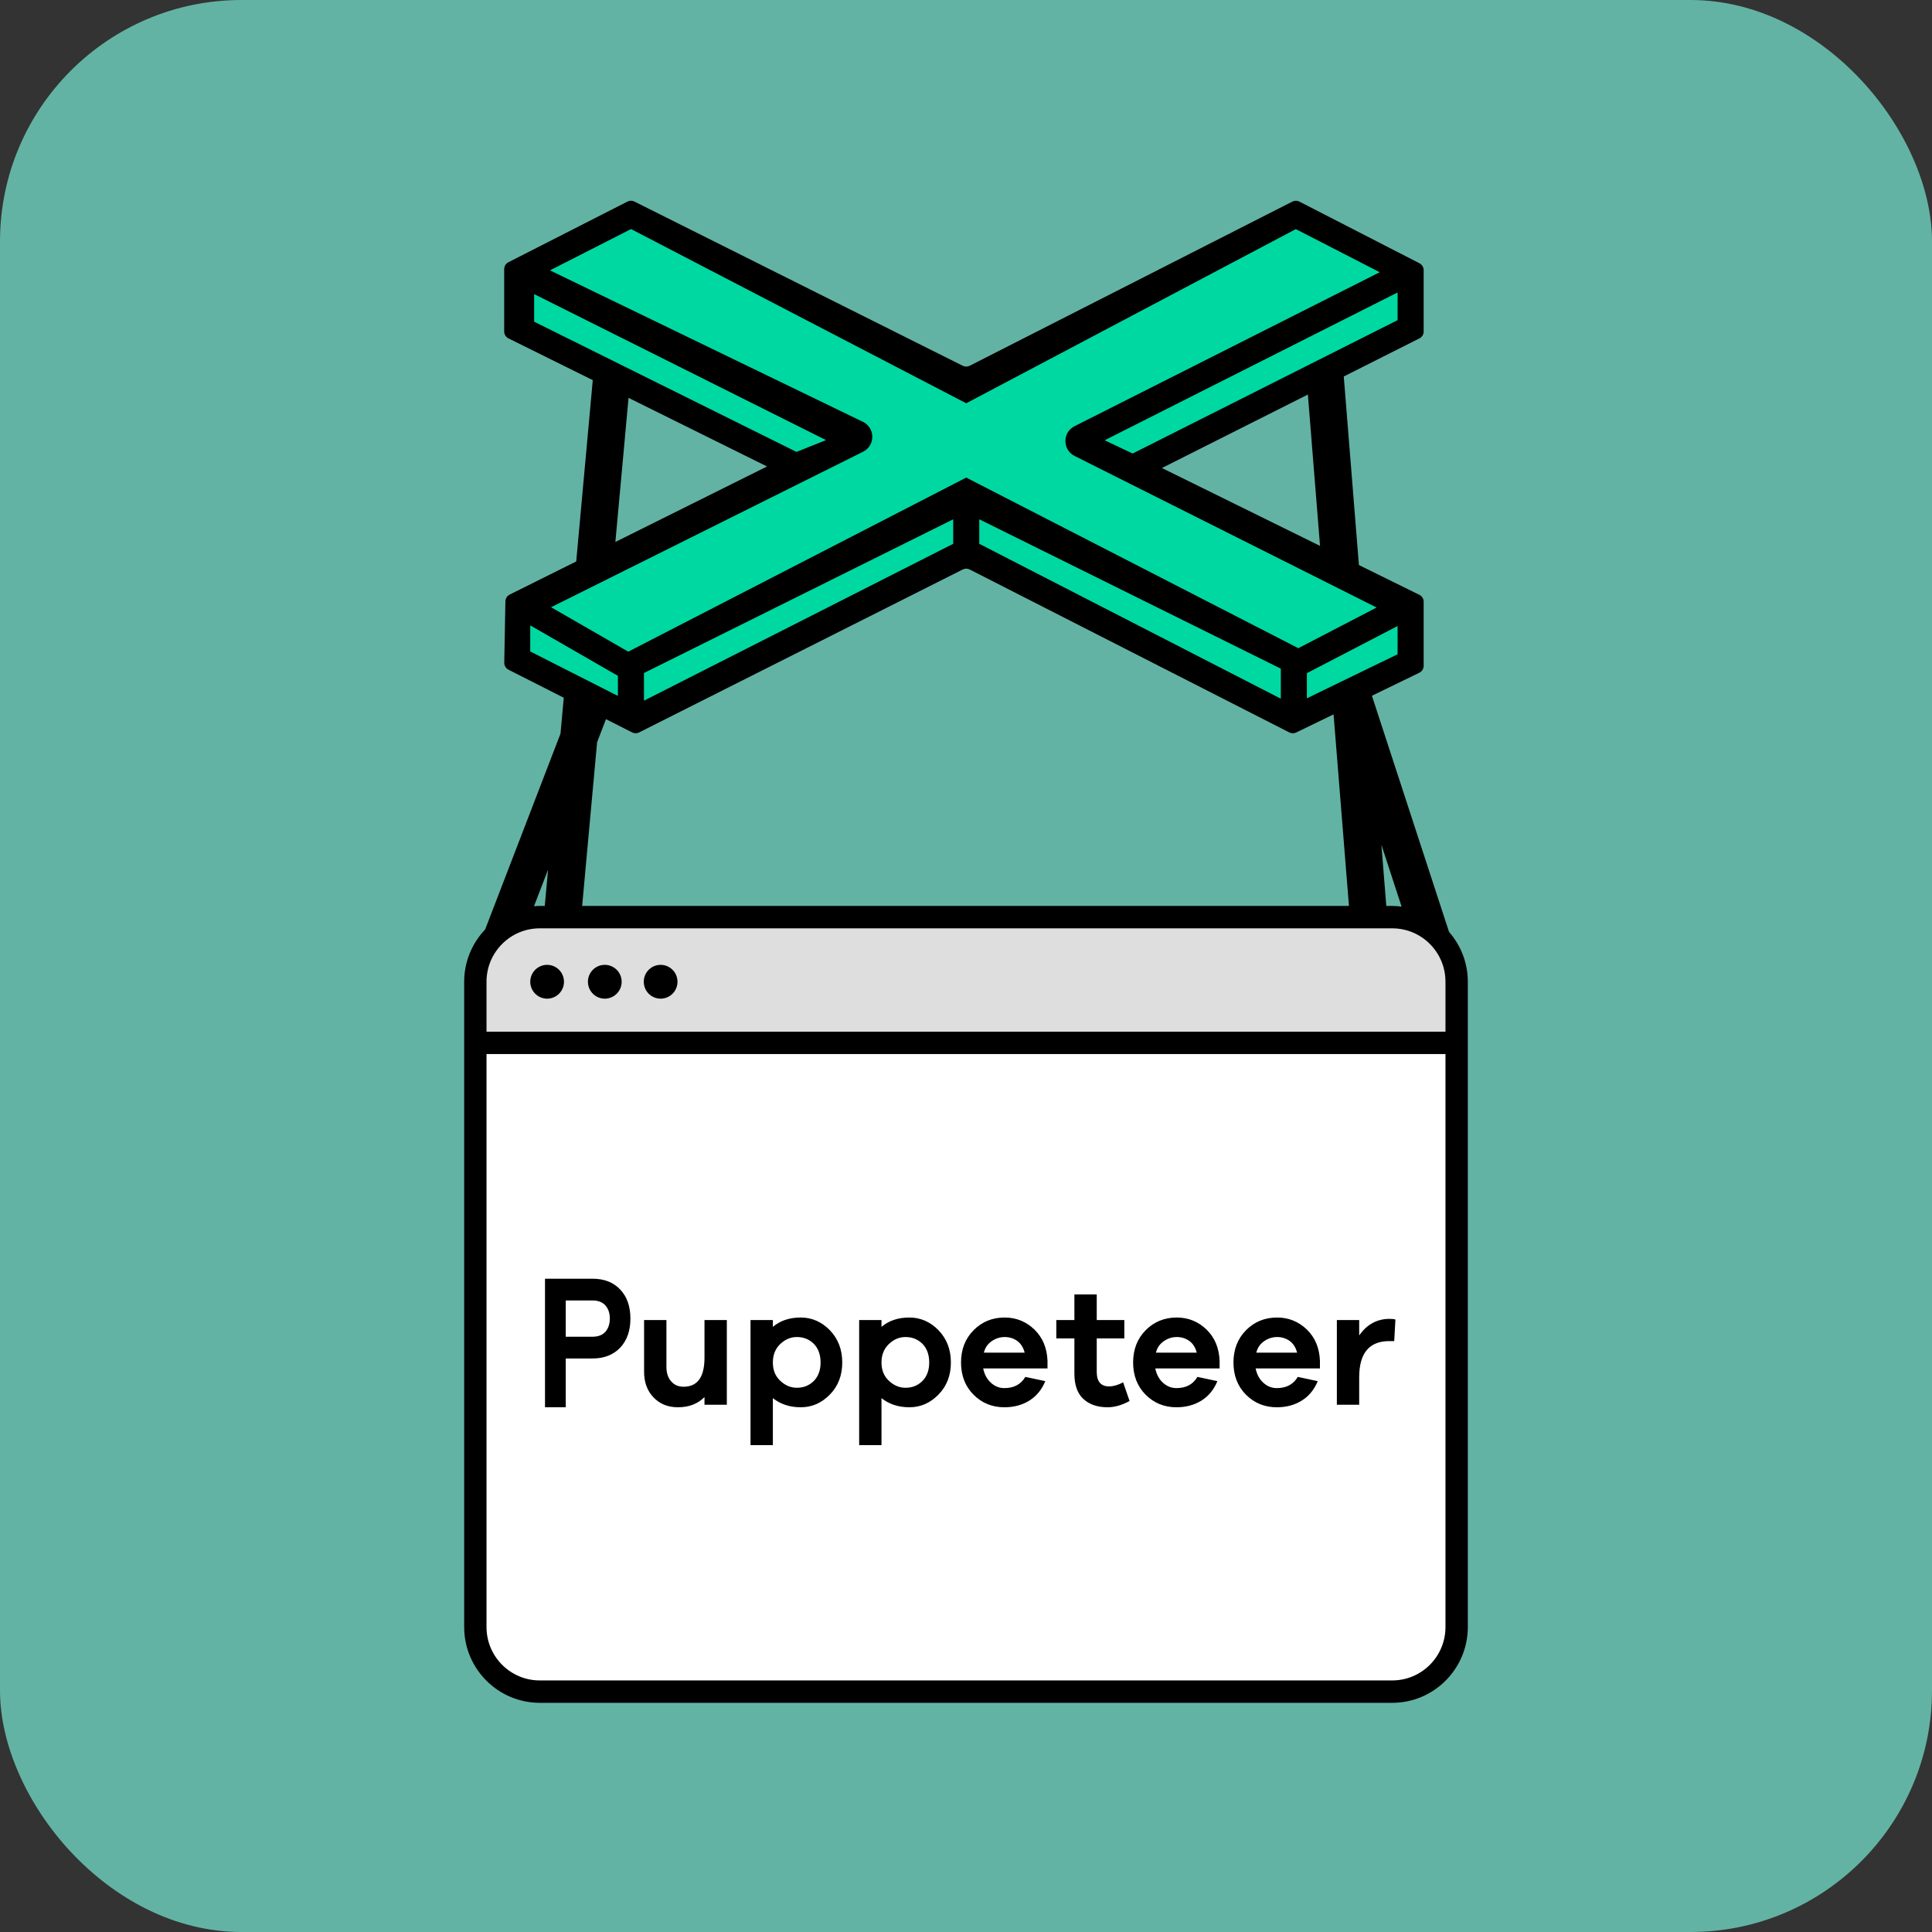 <svg xmlns="http://www.w3.org/2000/svg" width="160" height="160" fill="none" viewBox="0 0 160 160"><rect x="0" y="0" width="160" height="160" fill="#333333" stroke="none"/><rect width="160" height="160" fill="#63B3A4" rx="20"/><g clip-path="url(#clip0_781_8175)"><path fill="#DFDEDF" d="M120.721 86.365H39.153V81.753C39.153 78.654 41.658 76.142 44.749 76.142H115.125C118.215 76.142 120.721 78.654 120.721 81.753V86.365Z"/><path fill="#fff" d="M115.039 139.851H44.835C41.697 139.851 39.153 137.3 39.153 134.154V86.365H120.721V134.154C120.721 137.3 118.177 139.851 115.039 139.851"/><path fill="#000" d="M119.708 85.438V81.302C119.708 78.86 117.734 76.881 115.299 76.881H44.701C42.265 76.881 40.291 78.86 40.291 81.302V85.438H119.708ZM119.708 134.745V87.293H40.291V134.745C40.291 137.186 42.265 139.166 44.701 139.166H115.299C117.734 139.166 119.708 137.186 119.708 134.745V134.745ZM45.115 75.026L45.389 72.02L44.223 75.05C44.381 75.038 44.539 75.026 44.701 75.026H45.115ZM114.401 69.958L114.808 75.026H115.299C115.562 75.026 115.819 75.048 116.073 75.079L114.401 69.958ZM120.001 77.173C120.967 78.278 121.558 79.72 121.558 81.302V134.745C121.558 138.205 118.75 141.02 115.299 141.02H44.701C41.249 141.02 38.441 138.205 38.441 134.745V81.302C38.441 79.625 39.105 78.103 40.177 76.976L46.418 60.759L49.139 30.956L52.209 31.238L49.757 58.091L50.621 58.425L49.449 61.471L48.211 75.026H111.715L108.191 31.164L111.264 30.915L113.342 56.784L113.344 56.784L120.001 77.173ZM45.31 79.904C46.082 79.904 46.707 80.531 46.707 81.304C46.707 82.078 46.082 82.705 45.31 82.705C44.539 82.705 43.914 82.078 43.914 81.304C43.914 80.531 44.539 79.904 45.31 79.904ZM50.086 79.904C50.857 79.904 51.483 80.531 51.483 81.304C51.483 82.078 50.857 82.705 50.086 82.705C49.314 82.705 48.689 82.078 48.689 81.304C48.689 80.531 49.314 79.904 50.086 79.904ZM54.711 79.904C55.482 79.904 56.107 80.531 56.107 81.304C56.107 82.078 55.482 82.705 54.711 82.705C53.939 82.705 53.314 82.078 53.314 81.304C53.314 80.531 53.939 79.904 54.711 79.904Z"/><path fill="#000" d="M50.137 110.292C50.377 110.014 50.503 109.648 50.503 109.194C50.503 108.739 50.377 108.388 50.137 108.11C49.884 107.831 49.53 107.699 49.076 107.699H46.853V110.702H49.076C49.53 110.702 49.884 110.57 50.137 110.292ZM49.076 105.898C50.035 105.898 50.794 106.191 51.362 106.792C51.93 107.392 52.208 108.197 52.208 109.194C52.208 110.204 51.93 110.995 51.375 111.595C50.806 112.196 50.048 112.503 49.076 112.503H46.853V116.544H45.135V105.898H49.076ZM58.343 112.427V109.322H60.193V116.333H58.343V115.701C57.783 116.263 57.054 116.544 56.143 116.544C55.302 116.544 54.629 116.263 54.111 115.715C53.592 115.167 53.34 114.465 53.34 113.594V109.322H55.19V113.2C55.19 113.692 55.316 114.099 55.582 114.395C55.835 114.69 56.171 114.844 56.605 114.844C57.769 114.844 58.343 114.043 58.343 112.427V112.427ZM67.41 114.352C67.775 113.973 67.957 113.467 67.957 112.835C67.957 112.203 67.775 111.682 67.41 111.303C67.032 110.924 66.569 110.727 65.995 110.727C65.476 110.727 65.014 110.924 64.607 111.317C64.201 111.711 64.005 112.216 64.005 112.835C64.005 113.453 64.201 113.959 64.607 114.338C65.014 114.732 65.476 114.929 65.995 114.929C66.569 114.929 67.032 114.732 67.41 114.352V114.352ZM66.317 109.111C67.228 109.111 68.041 109.463 68.728 110.165C69.415 110.882 69.751 111.767 69.751 112.835C69.751 113.902 69.415 114.788 68.728 115.49C68.041 116.193 67.242 116.544 66.317 116.544C65.406 116.544 64.635 116.291 64.005 115.786V119.679H62.155V109.322H64.005V109.884C64.621 109.364 65.392 109.111 66.317 109.111V109.111ZM76.407 114.352C76.772 113.973 76.954 113.467 76.954 112.835C76.954 112.203 76.772 111.682 76.407 111.303C76.029 110.924 75.566 110.727 74.992 110.727C74.473 110.727 74.011 110.924 73.604 111.317C73.198 111.711 73.001 112.216 73.001 112.835C73.001 113.453 73.198 113.959 73.604 114.338C74.011 114.732 74.473 114.929 74.992 114.929C75.566 114.929 76.029 114.732 76.407 114.352V114.352ZM75.314 109.111C76.225 109.111 77.038 109.463 77.725 110.165C78.411 110.882 78.748 111.767 78.748 112.835C78.748 113.902 78.411 114.788 77.725 115.49C77.038 116.193 76.239 116.544 75.314 116.544C74.403 116.544 73.632 116.291 73.001 115.786V119.679H71.152V109.322H73.001V109.884C73.618 109.364 74.389 109.111 75.314 109.111V109.111ZM81.48 112.02H84.857C84.745 111.584 84.535 111.261 84.241 111.05C83.946 110.839 83.596 110.727 83.204 110.727C82.826 110.727 82.461 110.839 82.138 111.064C81.802 111.289 81.578 111.612 81.48 112.02ZM83.204 109.111C84.157 109.111 84.984 109.448 85.67 110.109C86.357 110.783 86.707 111.64 86.75 112.694V113.327H81.424C81.522 113.818 81.732 114.211 82.055 114.507C82.377 114.802 82.741 114.956 83.176 114.956C83.975 114.956 84.549 114.647 84.913 114.029L86.567 114.38C86.273 115.097 85.825 115.631 85.236 115.997C84.647 116.362 83.961 116.544 83.176 116.544C82.166 116.544 81.312 116.193 80.625 115.505C79.938 114.816 79.588 113.917 79.588 112.835C79.588 111.753 79.938 110.854 80.639 110.151C81.326 109.463 82.181 109.111 83.204 109.111V109.111ZM91.85 114.816C92.201 114.816 92.593 114.704 93.014 114.479L93.546 116.025C92.901 116.376 92.299 116.544 91.724 116.544C90.869 116.544 90.197 116.305 89.706 115.842C89.216 115.378 88.977 114.69 88.977 113.748V110.839H87.478V109.322H88.977V107.2H90.827V109.322H93.112V110.839H90.827V113.607C90.827 114.409 91.164 114.816 91.85 114.816V114.816ZM95.732 112.02H99.109C98.997 111.584 98.787 111.261 98.493 111.05C98.198 110.839 97.848 110.727 97.455 110.727C97.078 110.727 96.713 110.839 96.391 111.064C96.054 111.289 95.83 111.612 95.732 112.02ZM97.455 109.111C98.409 109.111 99.236 109.448 99.922 110.109C100.609 110.783 100.959 111.64 101.002 112.694V113.327H95.676C95.774 113.818 95.984 114.211 96.307 114.507C96.629 114.802 96.993 114.956 97.427 114.956C98.227 114.956 98.801 114.647 99.165 114.029L100.819 114.38C100.525 115.097 100.077 115.631 99.488 115.997C98.899 116.362 98.213 116.544 97.427 116.544C96.418 116.544 95.564 116.193 94.877 115.505C94.19 114.816 93.84 113.917 93.84 112.835C93.84 111.753 94.19 110.854 94.891 110.151C95.578 109.463 96.433 109.111 97.455 109.111V109.111ZM104.042 112.02H107.419C107.307 111.584 107.097 111.261 106.803 111.05C106.508 110.839 106.158 110.727 105.766 110.727C105.388 110.727 105.023 110.839 104.701 111.064C104.364 111.289 104.14 111.612 104.042 112.02ZM105.766 109.111C106.719 109.111 107.546 109.448 108.232 110.109C108.919 110.783 109.269 111.64 109.312 112.694V113.327H103.986C104.084 113.818 104.294 114.211 104.617 114.507C104.939 114.802 105.303 114.956 105.738 114.956C106.537 114.956 107.111 114.647 107.476 114.029L109.13 114.38C108.835 115.097 108.387 115.631 107.798 115.997C107.209 116.362 106.523 116.544 105.738 116.544C104.729 116.544 103.874 116.193 103.187 115.505C102.5 114.816 102.15 113.917 102.15 112.835C102.15 111.753 102.5 110.854 103.201 110.151C103.888 109.463 104.743 109.111 105.766 109.111V109.111ZM115.071 109.223C115.282 109.223 115.45 109.237 115.562 109.279L115.464 111.064H115.058C113.39 111.064 112.562 112.062 112.562 114.071V116.334H110.713V109.322H112.562V110.6C113.193 109.687 114.034 109.223 115.071 109.223Z"/><path fill="#00D8A2" d="M106.979 59.8L116.96 54.969V50.138L93.9 39.096L116.96 27.191V22.533L107.323 18.047L80.019 31.677L52.256 18.047L43.308 22.878V27.019L64.99 38.923L43.308 49.966V54.969L52.6 59.8L80.134 45.652L106.979 59.8Z"/><path fill="#000" d="M108.23 57.83V55.749L115.743 51.845V54.183L108.23 57.83ZM43.912 51.791L51.172 55.969V57.633L43.912 53.95V51.791ZM81.098 43.004L106.072 55.375V57.863L81.098 45.035V43.004ZM53.33 55.737L78.94 43.006V45.035L53.33 58.026V55.737ZM71.464 34.934L45.548 22.39L52.26 18.969L80.019 33.397L107.314 18.975L114.263 22.544L88.99 35.296C87.98 35.806 87.981 37.253 88.993 37.76L114.005 50.312L107.522 53.68L80.019 39.551L52.03 53.968L45.638 50.289L71.478 37.41C72.502 36.9 72.493 35.433 71.464 34.934V34.934ZM44.235 26.64V24.357L68.406 36.447L65.962 37.426L44.235 26.64ZM93.798 37.56C93.765 37.54 91.483 36.461 91.483 36.461L115.743 24.22V26.513L93.798 37.56ZM96.226 38.759L117.549 28.025C117.765 27.916 117.902 27.695 117.902 27.452V22.373C117.902 22.133 117.767 21.913 117.554 21.803L107.608 16.695C107.426 16.602 107.21 16.602 107.028 16.695L80.306 30.29C80.126 30.381 79.913 30.382 79.731 30.292L52.539 16.691C52.358 16.6 52.145 16.601 51.964 16.693L42.104 21.717C41.889 21.826 41.754 22.047 41.754 22.288V27.449C41.754 27.693 41.892 27.916 42.11 28.024L63.523 38.631L42.209 49.241C41.996 49.348 41.859 49.564 41.855 49.803L41.761 54.879C41.757 55.124 41.893 55.351 42.112 55.462L52.351 60.656C52.532 60.748 52.745 60.748 52.926 60.657L79.731 47.162C79.912 47.071 80.126 47.071 80.307 47.163L106.778 60.658C106.956 60.748 107.166 60.75 107.345 60.663L117.541 55.714C117.761 55.607 117.902 55.383 117.902 55.138V49.835C117.902 49.59 117.763 49.368 117.544 49.26L96.226 38.759Z"/></g><defs><clipPath id="clip0_781_8175"><rect width="83.117" height="124.675" fill="#fff" transform="translate(38.441 16.623)"/></clipPath></defs></svg>